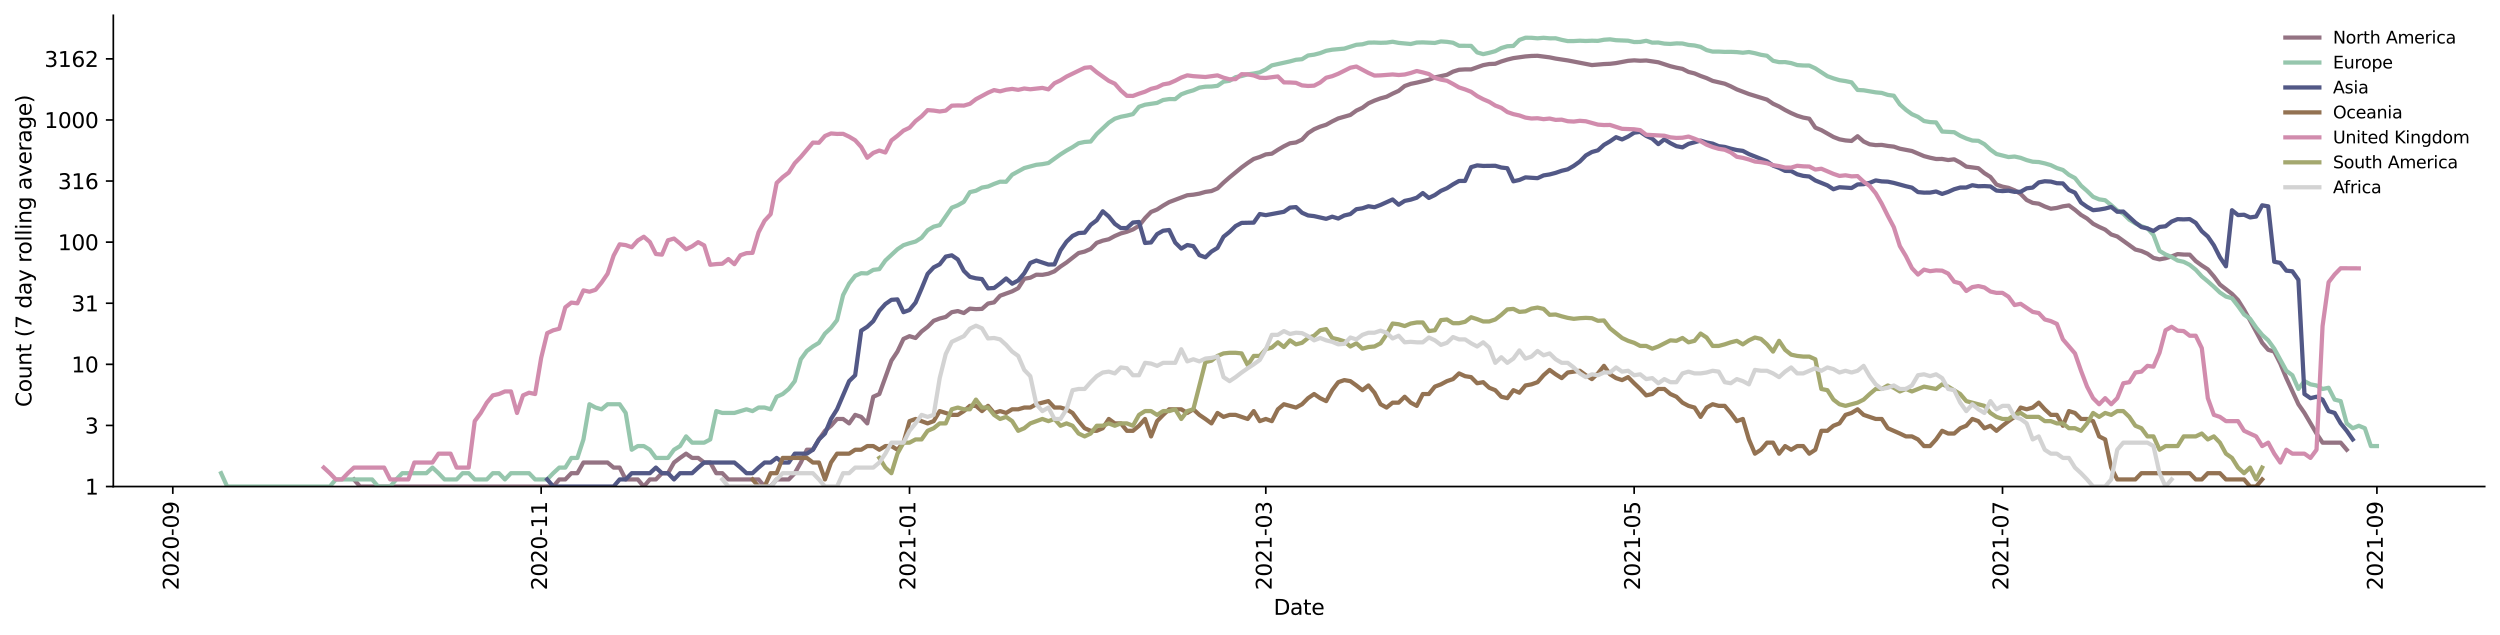 <?xml version="1.0" encoding="utf-8" standalone="no"?>
<!DOCTYPE svg PUBLIC "-//W3C//DTD SVG 1.1//EN"
  "http://www.w3.org/Graphics/SVG/1.1/DTD/svg11.dtd">
<svg height="298.621pt" version="1.1" viewBox="0 0 1176.528 298.621" width="1176.528pt" xmlns="http://www.w3.org/2000/svg" xmlns:xlink="http://www.w3.org/1999/xlink">
 <defs>
  <style type="text/css">*{stroke-linecap:butt;stroke-linejoin:round;}</style>
 </defs>
 <g id="figure_1">
  <g id="patch_1">
   <path d="M 0 298.621 
L 1176.528 298.621 
L 1176.528 0 
L 0 0 
z
" style="fill:#ffffff;"/>
  </g>
  <g id="axes_1">
   <g id="patch_2">
    <path d="M 53.328 228.96 
L 1169.328 228.96 
L 1169.328 7.2 
L 53.328 7.2 
z
" style="fill:#ffffff;"/>
   </g>
   <g id="matplotlib.axis_1">
    <g id="xtick_1">
     <g id="line2d_1">
      <defs>
       <path d="M 0 0 
L 0 3.5 
" id="m5d2722bbfb" style="stroke:#000000;stroke-width:0.8;"/>
      </defs>
      <g>
       <use style="stroke:#000000;stroke-width:0.8;" x="81.32" xlink:href="#m5d2722bbfb" y="228.96"/>
      </g>
     </g>
     <g id="text_1">
      <!-- 2020-09 -->
      <g transform="translate(84.08 277.743)rotate(-90)scale(0.1 -0.1)">
       <defs>
        <path d="M 1228 531 
L 3431 531 
L 3431 0 
L 469 0 
L 469 531 
Q 828 903 1448 1529 
Q 2069 2156 2228 2338 
Q 2531 2678 2651 2914 
Q 2772 3150 2772 3378 
Q 2772 3750 2511 3984 
Q 2250 4219 1831 4219 
Q 1534 4219 1204 4116 
Q 875 4013 500 3803 
L 500 4441 
Q 881 4594 1212 4672 
Q 1544 4750 1819 4750 
Q 2544 4750 2975 4387 
Q 3406 4025 3406 3419 
Q 3406 3131 3298 2873 
Q 3191 2616 2906 2266 
Q 2828 2175 2409 1742 
Q 1991 1309 1228 531 
z
" id="DejaVuSans-32" transform="scale(0.016)"/>
        <path d="M 2034 4250 
Q 1547 4250 1301 3770 
Q 1056 3291 1056 2328 
Q 1056 1369 1301 889 
Q 1547 409 2034 409 
Q 2525 409 2770 889 
Q 3016 1369 3016 2328 
Q 3016 3291 2770 3770 
Q 2525 4250 2034 4250 
z
M 2034 4750 
Q 2819 4750 3233 4129 
Q 3647 3509 3647 2328 
Q 3647 1150 3233 529 
Q 2819 -91 2034 -91 
Q 1250 -91 836 529 
Q 422 1150 422 2328 
Q 422 3509 836 4129 
Q 1250 4750 2034 4750 
z
" id="DejaVuSans-30" transform="scale(0.016)"/>
        <path d="M 313 2009 
L 1997 2009 
L 1997 1497 
L 313 1497 
L 313 2009 
z
" id="DejaVuSans-2d" transform="scale(0.016)"/>
        <path d="M 703 97 
L 703 672 
Q 941 559 1184 500 
Q 1428 441 1663 441 
Q 2288 441 2617 861 
Q 2947 1281 2994 2138 
Q 2813 1869 2534 1725 
Q 2256 1581 1919 1581 
Q 1219 1581 811 2004 
Q 403 2428 403 3163 
Q 403 3881 828 4315 
Q 1253 4750 1959 4750 
Q 2769 4750 3195 4129 
Q 3622 3509 3622 2328 
Q 3622 1225 3098 567 
Q 2575 -91 1691 -91 
Q 1453 -91 1209 -44 
Q 966 3 703 97 
z
M 1959 2075 
Q 2384 2075 2632 2365 
Q 2881 2656 2881 3163 
Q 2881 3666 2632 3958 
Q 2384 4250 1959 4250 
Q 1534 4250 1286 3958 
Q 1038 3666 1038 3163 
Q 1038 2656 1286 2365 
Q 1534 2075 1959 2075 
z
" id="DejaVuSans-39" transform="scale(0.016)"/>
       </defs>
       <use xlink:href="#DejaVuSans-32"/>
       <use x="63.623" xlink:href="#DejaVuSans-30"/>
       <use x="127.246" xlink:href="#DejaVuSans-32"/>
       <use x="190.869" xlink:href="#DejaVuSans-30"/>
       <use x="254.492" xlink:href="#DejaVuSans-2d"/>
       <use x="290.576" xlink:href="#DejaVuSans-30"/>
       <use x="354.199" xlink:href="#DejaVuSans-39"/>
      </g>
     </g>
    </g>
    <g id="xtick_2">
     <g id="line2d_2">
      <g>
       <use style="stroke:#000000;stroke-width:0.8;" x="254.674" xlink:href="#m5d2722bbfb" y="228.96"/>
      </g>
     </g>
     <g id="text_2">
      <!-- 2020-11 -->
      <g transform="translate(257.434 277.743)rotate(-90)scale(0.1 -0.1)">
       <defs>
        <path d="M 794 531 
L 1825 531 
L 1825 4091 
L 703 3866 
L 703 4441 
L 1819 4666 
L 2450 4666 
L 2450 531 
L 3481 531 
L 3481 0 
L 794 0 
L 794 531 
z
" id="DejaVuSans-31" transform="scale(0.016)"/>
       </defs>
       <use xlink:href="#DejaVuSans-32"/>
       <use x="63.623" xlink:href="#DejaVuSans-30"/>
       <use x="127.246" xlink:href="#DejaVuSans-32"/>
       <use x="190.869" xlink:href="#DejaVuSans-30"/>
       <use x="254.492" xlink:href="#DejaVuSans-2d"/>
       <use x="290.576" xlink:href="#DejaVuSans-31"/>
       <use x="354.199" xlink:href="#DejaVuSans-31"/>
      </g>
     </g>
    </g>
    <g id="xtick_3">
     <g id="line2d_3">
      <g>
       <use style="stroke:#000000;stroke-width:0.8;" x="428.028" xlink:href="#m5d2722bbfb" y="228.96"/>
      </g>
     </g>
     <g id="text_3">
      <!-- 2021-01 -->
      <g transform="translate(430.787 277.743)rotate(-90)scale(0.1 -0.1)">
       <use xlink:href="#DejaVuSans-32"/>
       <use x="63.623" xlink:href="#DejaVuSans-30"/>
       <use x="127.246" xlink:href="#DejaVuSans-32"/>
       <use x="190.869" xlink:href="#DejaVuSans-31"/>
       <use x="254.492" xlink:href="#DejaVuSans-2d"/>
       <use x="290.576" xlink:href="#DejaVuSans-30"/>
       <use x="354.199" xlink:href="#DejaVuSans-31"/>
      </g>
     </g>
    </g>
    <g id="xtick_4">
     <g id="line2d_4">
      <g>
       <use style="stroke:#000000;stroke-width:0.8;" x="595.698" xlink:href="#m5d2722bbfb" y="228.96"/>
      </g>
     </g>
     <g id="text_4">
      <!-- 2021-03 -->
      <g transform="translate(598.457 277.743)rotate(-90)scale(0.1 -0.1)">
       <defs>
        <path d="M 2597 2516 
Q 3050 2419 3304 2112 
Q 3559 1806 3559 1356 
Q 3559 666 3084 287 
Q 2609 -91 1734 -91 
Q 1441 -91 1130 -33 
Q 819 25 488 141 
L 488 750 
Q 750 597 1062 519 
Q 1375 441 1716 441 
Q 2309 441 2620 675 
Q 2931 909 2931 1356 
Q 2931 1769 2642 2001 
Q 2353 2234 1838 2234 
L 1294 2234 
L 1294 2753 
L 1863 2753 
Q 2328 2753 2575 2939 
Q 2822 3125 2822 3475 
Q 2822 3834 2567 4026 
Q 2313 4219 1838 4219 
Q 1578 4219 1281 4162 
Q 984 4106 628 3988 
L 628 4550 
Q 988 4650 1302 4700 
Q 1616 4750 1894 4750 
Q 2613 4750 3031 4423 
Q 3450 4097 3450 3541 
Q 3450 3153 3228 2886 
Q 3006 2619 2597 2516 
z
" id="DejaVuSans-33" transform="scale(0.016)"/>
       </defs>
       <use xlink:href="#DejaVuSans-32"/>
       <use x="63.623" xlink:href="#DejaVuSans-30"/>
       <use x="127.246" xlink:href="#DejaVuSans-32"/>
       <use x="190.869" xlink:href="#DejaVuSans-31"/>
       <use x="254.492" xlink:href="#DejaVuSans-2d"/>
       <use x="290.576" xlink:href="#DejaVuSans-30"/>
       <use x="354.199" xlink:href="#DejaVuSans-33"/>
      </g>
     </g>
    </g>
    <g id="xtick_5">
     <g id="line2d_5">
      <g>
       <use style="stroke:#000000;stroke-width:0.8;" x="769.052" xlink:href="#m5d2722bbfb" y="228.96"/>
      </g>
     </g>
     <g id="text_5">
      <!-- 2021-05 -->
      <g transform="translate(771.811 277.743)rotate(-90)scale(0.1 -0.1)">
       <defs>
        <path d="M 691 4666 
L 3169 4666 
L 3169 4134 
L 1269 4134 
L 1269 2991 
Q 1406 3038 1543 3061 
Q 1681 3084 1819 3084 
Q 2600 3084 3056 2656 
Q 3513 2228 3513 1497 
Q 3513 744 3044 326 
Q 2575 -91 1722 -91 
Q 1428 -91 1123 -41 
Q 819 9 494 109 
L 494 744 
Q 775 591 1075 516 
Q 1375 441 1709 441 
Q 2250 441 2565 725 
Q 2881 1009 2881 1497 
Q 2881 1984 2565 2268 
Q 2250 2553 1709 2553 
Q 1456 2553 1204 2497 
Q 953 2441 691 2322 
L 691 4666 
z
" id="DejaVuSans-35" transform="scale(0.016)"/>
       </defs>
       <use xlink:href="#DejaVuSans-32"/>
       <use x="63.623" xlink:href="#DejaVuSans-30"/>
       <use x="127.246" xlink:href="#DejaVuSans-32"/>
       <use x="190.869" xlink:href="#DejaVuSans-31"/>
       <use x="254.492" xlink:href="#DejaVuSans-2d"/>
       <use x="290.576" xlink:href="#DejaVuSans-30"/>
       <use x="354.199" xlink:href="#DejaVuSans-35"/>
      </g>
     </g>
    </g>
    <g id="xtick_6">
     <g id="line2d_6">
      <g>
       <use style="stroke:#000000;stroke-width:0.8;" x="942.405" xlink:href="#m5d2722bbfb" y="228.96"/>
      </g>
     </g>
     <g id="text_6">
      <!-- 2021-07 -->
      <g transform="translate(945.165 277.743)rotate(-90)scale(0.1 -0.1)">
       <defs>
        <path d="M 525 4666 
L 3525 4666 
L 3525 4397 
L 1831 0 
L 1172 0 
L 2766 4134 
L 525 4134 
L 525 4666 
z
" id="DejaVuSans-37" transform="scale(0.016)"/>
       </defs>
       <use xlink:href="#DejaVuSans-32"/>
       <use x="63.623" xlink:href="#DejaVuSans-30"/>
       <use x="127.246" xlink:href="#DejaVuSans-32"/>
       <use x="190.869" xlink:href="#DejaVuSans-31"/>
       <use x="254.492" xlink:href="#DejaVuSans-2d"/>
       <use x="290.576" xlink:href="#DejaVuSans-30"/>
       <use x="354.199" xlink:href="#DejaVuSans-37"/>
      </g>
     </g>
    </g>
    <g id="xtick_7">
     <g id="line2d_7">
      <g>
       <use style="stroke:#000000;stroke-width:0.8;" x="1118.601" xlink:href="#m5d2722bbfb" y="228.96"/>
      </g>
     </g>
     <g id="text_7">
      <!-- 2021-09 -->
      <g transform="translate(1121.36 277.743)rotate(-90)scale(0.1 -0.1)">
       <use xlink:href="#DejaVuSans-32"/>
       <use x="63.623" xlink:href="#DejaVuSans-30"/>
       <use x="127.246" xlink:href="#DejaVuSans-32"/>
       <use x="190.869" xlink:href="#DejaVuSans-31"/>
       <use x="254.492" xlink:href="#DejaVuSans-2d"/>
       <use x="290.576" xlink:href="#DejaVuSans-30"/>
       <use x="354.199" xlink:href="#DejaVuSans-39"/>
      </g>
     </g>
    </g>
    <g id="text_8">
     <!-- Date -->
     <g transform="translate(599.377 289.341)scale(0.1 -0.1)">
      <defs>
       <path d="M 1259 4147 
L 1259 519 
L 2022 519 
Q 2988 519 3436 956 
Q 3884 1394 3884 2338 
Q 3884 3275 3436 3711 
Q 2988 4147 2022 4147 
L 1259 4147 
z
M 628 4666 
L 1925 4666 
Q 3281 4666 3915 4102 
Q 4550 3538 4550 2338 
Q 4550 1131 3912 565 
Q 3275 0 1925 0 
L 628 0 
L 628 4666 
z
" id="DejaVuSans-44" transform="scale(0.016)"/>
       <path d="M 2194 1759 
Q 1497 1759 1228 1600 
Q 959 1441 959 1056 
Q 959 750 1161 570 
Q 1363 391 1709 391 
Q 2188 391 2477 730 
Q 2766 1069 2766 1631 
L 2766 1759 
L 2194 1759 
z
M 3341 1997 
L 3341 0 
L 2766 0 
L 2766 531 
Q 2569 213 2275 61 
Q 1981 -91 1556 -91 
Q 1019 -91 701 211 
Q 384 513 384 1019 
Q 384 1609 779 1909 
Q 1175 2209 1959 2209 
L 2766 2209 
L 2766 2266 
Q 2766 2663 2505 2880 
Q 2244 3097 1772 3097 
Q 1472 3097 1187 3025 
Q 903 2953 641 2809 
L 641 3341 
Q 956 3463 1253 3523 
Q 1550 3584 1831 3584 
Q 2591 3584 2966 3190 
Q 3341 2797 3341 1997 
z
" id="DejaVuSans-61" transform="scale(0.016)"/>
       <path d="M 1172 4494 
L 1172 3500 
L 2356 3500 
L 2356 3053 
L 1172 3053 
L 1172 1153 
Q 1172 725 1289 603 
Q 1406 481 1766 481 
L 2356 481 
L 2356 0 
L 1766 0 
Q 1100 0 847 248 
Q 594 497 594 1153 
L 594 3053 
L 172 3053 
L 172 3500 
L 594 3500 
L 594 4494 
L 1172 4494 
z
" id="DejaVuSans-74" transform="scale(0.016)"/>
       <path d="M 3597 1894 
L 3597 1613 
L 953 1613 
Q 991 1019 1311 708 
Q 1631 397 2203 397 
Q 2534 397 2845 478 
Q 3156 559 3463 722 
L 3463 178 
Q 3153 47 2828 -22 
Q 2503 -91 2169 -91 
Q 1331 -91 842 396 
Q 353 884 353 1716 
Q 353 2575 817 3079 
Q 1281 3584 2069 3584 
Q 2775 3584 3186 3129 
Q 3597 2675 3597 1894 
z
M 3022 2063 
Q 3016 2534 2758 2815 
Q 2500 3097 2075 3097 
Q 1594 3097 1305 2825 
Q 1016 2553 972 2059 
L 3022 2063 
z
" id="DejaVuSans-65" transform="scale(0.016)"/>
      </defs>
      <use xlink:href="#DejaVuSans-44"/>
      <use x="77.002" xlink:href="#DejaVuSans-61"/>
      <use x="138.281" xlink:href="#DejaVuSans-74"/>
      <use x="177.49" xlink:href="#DejaVuSans-65"/>
     </g>
    </g>
   </g>
   <g id="matplotlib.axis_2">
    <g id="ytick_1">
     <g id="line2d_8">
      <defs>
       <path d="M 0 0 
L -3.5 0 
" id="mac345f05dd" style="stroke:#000000;stroke-width:0.8;"/>
      </defs>
      <g>
       <use style="stroke:#000000;stroke-width:0.8;" x="53.328" xlink:href="#mac345f05dd" y="228.96"/>
      </g>
     </g>
     <g id="text_9">
      <!-- 1 -->
      <g transform="translate(39.966 232.759)scale(0.1 -0.1)">
       <use xlink:href="#DejaVuSans-31"/>
      </g>
     </g>
    </g>
    <g id="ytick_2">
     <g id="line2d_9">
      <g>
       <use style="stroke:#000000;stroke-width:0.8;" x="53.328" xlink:href="#mac345f05dd" y="200.209"/>
      </g>
     </g>
     <g id="text_10">
      <!-- 3 -->
      <g transform="translate(39.966 204.008)scale(0.1 -0.1)">
       <use xlink:href="#DejaVuSans-33"/>
      </g>
     </g>
    </g>
    <g id="ytick_3">
     <g id="line2d_10">
      <g>
       <use style="stroke:#000000;stroke-width:0.8;" x="53.328" xlink:href="#mac345f05dd" y="171.457"/>
      </g>
     </g>
     <g id="text_11">
      <!-- 10 -->
      <g transform="translate(33.603 175.256)scale(0.1 -0.1)">
       <use xlink:href="#DejaVuSans-31"/>
       <use x="63.623" xlink:href="#DejaVuSans-30"/>
      </g>
     </g>
    </g>
    <g id="ytick_4">
     <g id="line2d_11">
      <g>
       <use style="stroke:#000000;stroke-width:0.8;" x="53.328" xlink:href="#mac345f05dd" y="142.706"/>
      </g>
     </g>
     <g id="text_12">
      <!-- 31 -->
      <g transform="translate(33.603 146.505)scale(0.1 -0.1)">
       <use xlink:href="#DejaVuSans-33"/>
       <use x="63.623" xlink:href="#DejaVuSans-31"/>
      </g>
     </g>
    </g>
    <g id="ytick_5">
     <g id="line2d_12">
      <g>
       <use style="stroke:#000000;stroke-width:0.8;" x="53.328" xlink:href="#mac345f05dd" y="113.954"/>
      </g>
     </g>
     <g id="text_13">
      <!-- 100 -->
      <g transform="translate(27.241 117.754)scale(0.1 -0.1)">
       <use xlink:href="#DejaVuSans-31"/>
       <use x="63.623" xlink:href="#DejaVuSans-30"/>
       <use x="127.246" xlink:href="#DejaVuSans-30"/>
      </g>
     </g>
    </g>
    <g id="ytick_6">
     <g id="line2d_13">
      <g>
       <use style="stroke:#000000;stroke-width:0.8;" x="53.328" xlink:href="#mac345f05dd" y="85.203"/>
      </g>
     </g>
     <g id="text_14">
      <!-- 316 -->
      <g transform="translate(27.241 89.002)scale(0.1 -0.1)">
       <defs>
        <path d="M 2113 2584 
Q 1688 2584 1439 2293 
Q 1191 2003 1191 1497 
Q 1191 994 1439 701 
Q 1688 409 2113 409 
Q 2538 409 2786 701 
Q 3034 994 3034 1497 
Q 3034 2003 2786 2293 
Q 2538 2584 2113 2584 
z
M 3366 4563 
L 3366 3988 
Q 3128 4100 2886 4159 
Q 2644 4219 2406 4219 
Q 1781 4219 1451 3797 
Q 1122 3375 1075 2522 
Q 1259 2794 1537 2939 
Q 1816 3084 2150 3084 
Q 2853 3084 3261 2657 
Q 3669 2231 3669 1497 
Q 3669 778 3244 343 
Q 2819 -91 2113 -91 
Q 1303 -91 875 529 
Q 447 1150 447 2328 
Q 447 3434 972 4092 
Q 1497 4750 2381 4750 
Q 2619 4750 2861 4703 
Q 3103 4656 3366 4563 
z
" id="DejaVuSans-36" transform="scale(0.016)"/>
       </defs>
       <use xlink:href="#DejaVuSans-33"/>
       <use x="63.623" xlink:href="#DejaVuSans-31"/>
       <use x="127.246" xlink:href="#DejaVuSans-36"/>
      </g>
     </g>
    </g>
    <g id="ytick_7">
     <g id="line2d_14">
      <g>
       <use style="stroke:#000000;stroke-width:0.8;" x="53.328" xlink:href="#mac345f05dd" y="56.452"/>
      </g>
     </g>
     <g id="text_15">
      <!-- 1000 -->
      <g transform="translate(20.878 60.251)scale(0.1 -0.1)">
       <use xlink:href="#DejaVuSans-31"/>
       <use x="63.623" xlink:href="#DejaVuSans-30"/>
       <use x="127.246" xlink:href="#DejaVuSans-30"/>
       <use x="190.869" xlink:href="#DejaVuSans-30"/>
      </g>
     </g>
    </g>
    <g id="ytick_8">
     <g id="line2d_15">
      <g>
       <use style="stroke:#000000;stroke-width:0.8;" x="53.328" xlink:href="#mac345f05dd" y="27.7"/>
      </g>
     </g>
     <g id="text_16">
      <!-- 3162 -->
      <g transform="translate(20.878 31.499)scale(0.1 -0.1)">
       <use xlink:href="#DejaVuSans-33"/>
       <use x="63.623" xlink:href="#DejaVuSans-31"/>
       <use x="127.246" xlink:href="#DejaVuSans-36"/>
       <use x="190.869" xlink:href="#DejaVuSans-32"/>
      </g>
     </g>
    </g>
    <g id="text_17">
     <!-- Count (7 day rolling average) -->
     <g transform="translate(14.798 191.548)rotate(-90)scale(0.1 -0.1)">
      <defs>
       <path d="M 4122 4306 
L 4122 3641 
Q 3803 3938 3442 4084 
Q 3081 4231 2675 4231 
Q 1875 4231 1450 3742 
Q 1025 3253 1025 2328 
Q 1025 1406 1450 917 
Q 1875 428 2675 428 
Q 3081 428 3442 575 
Q 3803 722 4122 1019 
L 4122 359 
Q 3791 134 3420 21 
Q 3050 -91 2638 -91 
Q 1578 -91 968 557 
Q 359 1206 359 2328 
Q 359 3453 968 4101 
Q 1578 4750 2638 4750 
Q 3056 4750 3426 4639 
Q 3797 4528 4122 4306 
z
" id="DejaVuSans-43" transform="scale(0.016)"/>
       <path d="M 1959 3097 
Q 1497 3097 1228 2736 
Q 959 2375 959 1747 
Q 959 1119 1226 758 
Q 1494 397 1959 397 
Q 2419 397 2687 759 
Q 2956 1122 2956 1747 
Q 2956 2369 2687 2733 
Q 2419 3097 1959 3097 
z
M 1959 3584 
Q 2709 3584 3137 3096 
Q 3566 2609 3566 1747 
Q 3566 888 3137 398 
Q 2709 -91 1959 -91 
Q 1206 -91 779 398 
Q 353 888 353 1747 
Q 353 2609 779 3096 
Q 1206 3584 1959 3584 
z
" id="DejaVuSans-6f" transform="scale(0.016)"/>
       <path d="M 544 1381 
L 544 3500 
L 1119 3500 
L 1119 1403 
Q 1119 906 1312 657 
Q 1506 409 1894 409 
Q 2359 409 2629 706 
Q 2900 1003 2900 1516 
L 2900 3500 
L 3475 3500 
L 3475 0 
L 2900 0 
L 2900 538 
Q 2691 219 2414 64 
Q 2138 -91 1772 -91 
Q 1169 -91 856 284 
Q 544 659 544 1381 
z
M 1991 3584 
L 1991 3584 
z
" id="DejaVuSans-75" transform="scale(0.016)"/>
       <path d="M 3513 2113 
L 3513 0 
L 2938 0 
L 2938 2094 
Q 2938 2591 2744 2837 
Q 2550 3084 2163 3084 
Q 1697 3084 1428 2787 
Q 1159 2491 1159 1978 
L 1159 0 
L 581 0 
L 581 3500 
L 1159 3500 
L 1159 2956 
Q 1366 3272 1645 3428 
Q 1925 3584 2291 3584 
Q 2894 3584 3203 3211 
Q 3513 2838 3513 2113 
z
" id="DejaVuSans-6e" transform="scale(0.016)"/>
       <path id="DejaVuSans-20" transform="scale(0.016)"/>
       <path d="M 1984 4856 
Q 1566 4138 1362 3434 
Q 1159 2731 1159 2009 
Q 1159 1288 1364 580 
Q 1569 -128 1984 -844 
L 1484 -844 
Q 1016 -109 783 600 
Q 550 1309 550 2009 
Q 550 2706 781 3412 
Q 1013 4119 1484 4856 
L 1984 4856 
z
" id="DejaVuSans-28" transform="scale(0.016)"/>
       <path d="M 2906 2969 
L 2906 4863 
L 3481 4863 
L 3481 0 
L 2906 0 
L 2906 525 
Q 2725 213 2448 61 
Q 2172 -91 1784 -91 
Q 1150 -91 751 415 
Q 353 922 353 1747 
Q 353 2572 751 3078 
Q 1150 3584 1784 3584 
Q 2172 3584 2448 3432 
Q 2725 3281 2906 2969 
z
M 947 1747 
Q 947 1113 1208 752 
Q 1469 391 1925 391 
Q 2381 391 2643 752 
Q 2906 1113 2906 1747 
Q 2906 2381 2643 2742 
Q 2381 3103 1925 3103 
Q 1469 3103 1208 2742 
Q 947 2381 947 1747 
z
" id="DejaVuSans-64" transform="scale(0.016)"/>
       <path d="M 2059 -325 
Q 1816 -950 1584 -1140 
Q 1353 -1331 966 -1331 
L 506 -1331 
L 506 -850 
L 844 -850 
Q 1081 -850 1212 -737 
Q 1344 -625 1503 -206 
L 1606 56 
L 191 3500 
L 800 3500 
L 1894 763 
L 2988 3500 
L 3597 3500 
L 2059 -325 
z
" id="DejaVuSans-79" transform="scale(0.016)"/>
       <path d="M 2631 2963 
Q 2534 3019 2420 3045 
Q 2306 3072 2169 3072 
Q 1681 3072 1420 2755 
Q 1159 2438 1159 1844 
L 1159 0 
L 581 0 
L 581 3500 
L 1159 3500 
L 1159 2956 
Q 1341 3275 1631 3429 
Q 1922 3584 2338 3584 
Q 2397 3584 2469 3576 
Q 2541 3569 2628 3553 
L 2631 2963 
z
" id="DejaVuSans-72" transform="scale(0.016)"/>
       <path d="M 603 4863 
L 1178 4863 
L 1178 0 
L 603 0 
L 603 4863 
z
" id="DejaVuSans-6c" transform="scale(0.016)"/>
       <path d="M 603 3500 
L 1178 3500 
L 1178 0 
L 603 0 
L 603 3500 
z
M 603 4863 
L 1178 4863 
L 1178 4134 
L 603 4134 
L 603 4863 
z
" id="DejaVuSans-69" transform="scale(0.016)"/>
       <path d="M 2906 1791 
Q 2906 2416 2648 2759 
Q 2391 3103 1925 3103 
Q 1463 3103 1205 2759 
Q 947 2416 947 1791 
Q 947 1169 1205 825 
Q 1463 481 1925 481 
Q 2391 481 2648 825 
Q 2906 1169 2906 1791 
z
M 3481 434 
Q 3481 -459 3084 -895 
Q 2688 -1331 1869 -1331 
Q 1566 -1331 1297 -1286 
Q 1028 -1241 775 -1147 
L 775 -588 
Q 1028 -725 1275 -790 
Q 1522 -856 1778 -856 
Q 2344 -856 2625 -561 
Q 2906 -266 2906 331 
L 2906 616 
Q 2728 306 2450 153 
Q 2172 0 1784 0 
Q 1141 0 747 490 
Q 353 981 353 1791 
Q 353 2603 747 3093 
Q 1141 3584 1784 3584 
Q 2172 3584 2450 3431 
Q 2728 3278 2906 2969 
L 2906 3500 
L 3481 3500 
L 3481 434 
z
" id="DejaVuSans-67" transform="scale(0.016)"/>
       <path d="M 191 3500 
L 800 3500 
L 1894 563 
L 2988 3500 
L 3597 3500 
L 2284 0 
L 1503 0 
L 191 3500 
z
" id="DejaVuSans-76" transform="scale(0.016)"/>
       <path d="M 513 4856 
L 1013 4856 
Q 1481 4119 1714 3412 
Q 1947 2706 1947 2009 
Q 1947 1309 1714 600 
Q 1481 -109 1013 -844 
L 513 -844 
Q 928 -128 1133 580 
Q 1338 1288 1338 2009 
Q 1338 2731 1133 3434 
Q 928 4138 513 4856 
z
" id="DejaVuSans-29" transform="scale(0.016)"/>
      </defs>
      <use xlink:href="#DejaVuSans-43"/>
      <use x="69.824" xlink:href="#DejaVuSans-6f"/>
      <use x="131.006" xlink:href="#DejaVuSans-75"/>
      <use x="194.385" xlink:href="#DejaVuSans-6e"/>
      <use x="257.764" xlink:href="#DejaVuSans-74"/>
      <use x="296.973" xlink:href="#DejaVuSans-20"/>
      <use x="328.76" xlink:href="#DejaVuSans-28"/>
      <use x="367.773" xlink:href="#DejaVuSans-37"/>
      <use x="431.396" xlink:href="#DejaVuSans-20"/>
      <use x="463.184" xlink:href="#DejaVuSans-64"/>
      <use x="526.66" xlink:href="#DejaVuSans-61"/>
      <use x="587.939" xlink:href="#DejaVuSans-79"/>
      <use x="647.119" xlink:href="#DejaVuSans-20"/>
      <use x="678.906" xlink:href="#DejaVuSans-72"/>
      <use x="717.77" xlink:href="#DejaVuSans-6f"/>
      <use x="778.951" xlink:href="#DejaVuSans-6c"/>
      <use x="806.734" xlink:href="#DejaVuSans-6c"/>
      <use x="834.518" xlink:href="#DejaVuSans-69"/>
      <use x="862.301" xlink:href="#DejaVuSans-6e"/>
      <use x="925.68" xlink:href="#DejaVuSans-67"/>
      <use x="989.156" xlink:href="#DejaVuSans-20"/>
      <use x="1020.943" xlink:href="#DejaVuSans-61"/>
      <use x="1082.223" xlink:href="#DejaVuSans-76"/>
      <use x="1141.402" xlink:href="#DejaVuSans-65"/>
      <use x="1202.926" xlink:href="#DejaVuSans-72"/>
      <use x="1244.039" xlink:href="#DejaVuSans-61"/>
      <use x="1305.318" xlink:href="#DejaVuSans-67"/>
      <use x="1368.795" xlink:href="#DejaVuSans-65"/>
      <use x="1430.318" xlink:href="#DejaVuSans-29"/>
     </g>
    </g>
   </g>
   <g id="line2d_16">
    <path clip-path="url(#pefab1d0141)" d="M 166.576 225.625 
L 169.418 228.96 
L 260.358 228.96 
L 263.2 225.625 
L 266.042 225.625 
L 268.884 222.684 
L 271.725 222.684 
L 274.567 217.673 
L 285.935 217.673 
L 288.777 220.053 
L 291.618 220.053 
L 294.46 225.625 
L 300.144 225.625 
L 302.986 228.96 
L 305.828 225.625 
L 308.67 225.625 
L 311.511 222.684 
L 314.353 222.684 
L 317.195 217.673 
L 320.037 215.5 
L 322.879 213.501 
L 325.721 215.5 
L 328.563 215.5 
L 331.405 217.673 
L 334.246 217.673 
L 337.088 222.684 
L 339.93 222.684 
L 342.772 225.625 
L 356.981 225.625 
L 359.823 228.96 
L 362.665 228.96 
L 365.507 225.625 
L 371.191 225.625 
L 374.032 222.684 
L 376.874 217.673 
L 379.716 211.65 
L 382.558 211.65 
L 385.4 206.801 
L 388.242 202.743 
L 391.084 200.362 
L 393.926 197.17 
L 396.767 197.17 
L 399.609 199.252 
L 402.451 195.248 
L 405.293 196.191 
L 408.135 199.252 
L 410.977 186.714 
L 413.819 185.433 
L 419.502 169.734 
L 422.344 165.46 
L 425.186 159.498 
L 428.028 158.206 
L 430.87 159.06 
L 433.712 155.998 
L 436.553 153.793 
L 439.395 150.969 
L 442.237 149.893 
L 445.079 149.152 
L 447.921 146.918 
L 450.763 146.39 
L 453.605 147.322 
L 456.447 145.24 
L 459.288 145.491 
L 462.13 145.365 
L 464.972 142.86 
L 467.814 142.298 
L 470.656 139.173 
L 476.34 137.106 
L 479.181 135.619 
L 482.023 131.193 
L 484.865 130.7 
L 487.707 129.276 
L 490.549 129.342 
L 493.391 128.819 
L 496.233 127.681 
L 499.074 125.436 
L 501.916 123.533 
L 507.6 119.085 
L 510.442 118.394 
L 513.284 117.147 
L 516.126 114.278 
L 518.968 113.251 
L 521.809 112.6 
L 524.651 111.061 
L 527.493 109.851 
L 530.335 109.076 
L 533.177 107.985 
L 536.019 106.275 
L 538.861 102.667 
L 541.702 99.736 
L 544.544 98.591 
L 547.386 96.752 
L 550.228 95.105 
L 558.754 91.884 
L 561.596 91.62 
L 564.437 91.129 
L 567.279 90.313 
L 570.121 89.914 
L 572.963 88.666 
L 575.805 85.943 
L 578.647 83.456 
L 584.33 78.779 
L 587.172 76.704 
L 590.014 74.811 
L 592.856 73.869 
L 595.698 72.666 
L 598.54 72.327 
L 601.382 70.496 
L 604.223 68.842 
L 607.065 67.43 
L 609.907 67.04 
L 612.749 65.692 
L 615.591 62.647 
L 618.433 60.823 
L 621.275 59.603 
L 624.117 58.705 
L 626.958 57.124 
L 629.8 55.734 
L 635.484 54.104 
L 638.326 52.047 
L 641.168 50.722 
L 644.01 48.616 
L 646.851 47.338 
L 649.693 46.302 
L 652.535 45.53 
L 655.377 44.06 
L 658.219 42.767 
L 661.061 40.486 
L 663.903 39.465 
L 666.744 38.891 
L 672.428 37.532 
L 675.27 36.431 
L 680.954 35.205 
L 683.796 33.716 
L 686.638 32.831 
L 689.479 32.659 
L 692.321 32.665 
L 698.005 30.655 
L 700.847 30.128 
L 703.689 30.017 
L 706.531 28.922 
L 709.372 28.049 
L 712.214 27.349 
L 717.898 26.557 
L 720.74 26.334 
L 723.582 26.258 
L 729.265 26.988 
L 732.107 27.574 
L 737.791 28.435 
L 749.159 30.627 
L 754.842 30.146 
L 757.684 30.029 
L 760.526 29.689 
L 766.21 28.626 
L 769.052 28.403 
L 771.893 28.591 
L 774.735 28.465 
L 780.419 29.306 
L 786.103 31.161 
L 788.945 31.853 
L 791.786 32.414 
L 794.628 33.846 
L 797.47 34.551 
L 800.312 35.746 
L 803.154 36.76 
L 805.996 38.075 
L 811.68 39.389 
L 814.521 40.628 
L 817.363 42.072 
L 823.047 44.241 
L 828.731 45.997 
L 831.573 46.889 
L 834.414 48.815 
L 837.256 50.12 
L 840.098 51.774 
L 842.94 53.217 
L 845.782 54.46 
L 848.624 55.335 
L 851.466 55.856 
L 854.307 60.069 
L 857.149 61.243 
L 862.833 64.458 
L 865.675 65.564 
L 868.517 66.093 
L 871.359 66.331 
L 874.201 64.111 
L 877.042 66.597 
L 879.884 67.905 
L 882.726 68.292 
L 885.568 68.195 
L 888.41 68.679 
L 891.252 69.007 
L 894.094 69.975 
L 899.777 71.072 
L 905.461 73.471 
L 908.303 74.222 
L 911.145 74.826 
L 913.987 74.803 
L 916.829 75.314 
L 919.67 74.975 
L 922.512 76.496 
L 925.354 78.415 
L 931.038 79.156 
L 933.88 81.494 
L 936.722 83.278 
L 939.563 86.854 
L 942.405 87.85 
L 945.247 88.408 
L 948.089 89.563 
L 950.931 91.258 
L 953.773 94.119 
L 956.615 95.477 
L 959.456 95.854 
L 962.298 97.185 
L 965.14 98.227 
L 967.982 97.85 
L 970.824 97.094 
L 973.666 96.68 
L 976.508 98.746 
L 979.35 101.148 
L 982.191 102.849 
L 985.033 105.298 
L 987.875 106.779 
L 990.717 108.07 
L 993.559 110.34 
L 996.401 111.284 
L 1004.926 117.432 
L 1007.768 118.139 
L 1010.61 119.394 
L 1013.452 121.378 
L 1016.294 122.059 
L 1019.136 121.522 
L 1021.977 120.667 
L 1024.819 119.572 
L 1027.661 119.796 
L 1030.503 119.841 
L 1033.345 122.862 
L 1036.187 124.933 
L 1039.029 126.771 
L 1041.871 130.08 
L 1044.712 133.896 
L 1050.396 138.306 
L 1053.238 141.212 
L 1056.08 145.744 
L 1058.922 150.812 
L 1064.605 161.331 
L 1067.447 164.632 
L 1070.289 165.46 
L 1073.131 171.103 
L 1075.973 177.938 
L 1081.657 190.237 
L 1084.498 194.34 
L 1090.182 204.024 
L 1093.024 208.315 
L 1101.55 208.315 
L 1104.392 211.65 
L 1104.392 211.65 
" style="fill:none;stroke:#947383;stroke-linecap:square;stroke-width:2;"/>
   </g>
   <g id="line2d_17">
    <path clip-path="url(#pefab1d0141)" d="M 104.055 222.684 
L 106.897 228.96 
L 155.209 228.96 
L 158.051 225.625 
L 175.102 225.625 
L 177.944 228.96 
L 183.628 228.96 
L 186.469 225.625 
L 189.311 222.684 
L 200.679 222.684 
L 203.521 220.053 
L 206.363 222.684 
L 209.204 225.625 
L 214.888 225.625 
L 217.73 222.684 
L 220.572 222.684 
L 223.414 225.625 
L 229.097 225.625 
L 231.939 222.684 
L 234.781 222.684 
L 237.623 225.625 
L 240.465 222.684 
L 248.99 222.684 
L 251.832 225.625 
L 257.516 225.625 
L 260.358 222.684 
L 263.2 220.053 
L 266.042 220.053 
L 268.884 215.5 
L 271.725 215.5 
L 274.567 206.801 
L 277.409 190.237 
L 280.251 191.798 
L 283.093 192.617 
L 285.935 190.237 
L 291.618 190.237 
L 294.46 194.34 
L 297.302 211.65 
L 300.144 209.927 
L 302.986 209.927 
L 305.828 211.65 
L 308.67 215.5 
L 314.353 215.5 
L 317.195 211.65 
L 320.037 209.927 
L 322.879 205.374 
L 325.721 208.315 
L 331.405 208.315 
L 334.246 206.801 
L 337.088 193.464 
L 339.93 194.34 
L 345.614 194.34 
L 351.298 192.617 
L 354.139 193.464 
L 356.981 191.798 
L 359.823 191.798 
L 362.665 192.617 
L 365.507 186.714 
L 368.349 185.433 
L 371.191 183.052 
L 374.032 179.365 
L 376.874 169.077 
L 379.716 165.181 
L 382.558 163.054 
L 385.4 161.331 
L 388.242 156.977 
L 391.084 154.326 
L 393.926 150.657 
L 396.767 138.881 
L 399.609 133.424 
L 402.451 129.809 
L 405.293 128.562 
L 408.135 128.69 
L 410.977 127.01 
L 413.819 126.652 
L 416.66 122.608 
L 422.344 117.309 
L 425.186 115.386 
L 428.028 114.459 
L 430.87 113.671 
L 433.712 111.868 
L 436.553 108.353 
L 439.395 106.672 
L 442.237 105.937 
L 447.921 97.738 
L 450.763 96.609 
L 453.605 94.988 
L 456.447 90.424 
L 459.288 89.765 
L 462.13 88.267 
L 464.972 87.774 
L 467.814 86.554 
L 470.656 85.505 
L 473.498 85.55 
L 476.34 82.204 
L 482.023 79.095 
L 487.707 77.553 
L 490.549 77.248 
L 493.391 76.72 
L 499.074 72.645 
L 501.916 70.855 
L 504.758 69.256 
L 507.6 67.408 
L 510.442 66.807 
L 513.284 66.613 
L 516.126 63.085 
L 521.809 57.736 
L 524.651 55.852 
L 527.493 54.946 
L 530.335 54.398 
L 533.177 53.701 
L 536.019 50.264 
L 538.861 49.276 
L 544.544 48.429 
L 547.386 47.062 
L 550.228 46.627 
L 553.07 46.647 
L 555.912 44.388 
L 558.754 43.322 
L 561.596 42.511 
L 564.437 41.243 
L 567.279 40.787 
L 570.121 40.727 
L 572.963 40.392 
L 575.805 38.44 
L 578.647 38.01 
L 581.489 36.316 
L 584.33 35.777 
L 587.172 34.99 
L 590.014 34.603 
L 592.856 34.044 
L 595.698 32.669 
L 598.54 30.769 
L 607.065 28.895 
L 609.907 28.123 
L 612.749 27.86 
L 615.591 26.113 
L 618.433 25.722 
L 621.275 24.997 
L 624.117 23.913 
L 626.958 23.389 
L 632.642 22.877 
L 638.326 21.076 
L 641.168 20.847 
L 644.01 20.065 
L 646.851 20.018 
L 649.693 20.147 
L 652.535 20.06 
L 655.377 19.646 
L 658.219 20.175 
L 663.903 20.709 
L 666.744 20.018 
L 669.586 19.947 
L 675.27 20.215 
L 678.112 19.497 
L 680.954 19.694 
L 683.796 20.11 
L 686.638 21.545 
L 692.321 21.584 
L 695.163 24.657 
L 698.005 25.479 
L 700.847 24.851 
L 703.689 24.086 
L 706.531 22.6 
L 709.372 21.76 
L 712.214 21.617 
L 715.056 18.778 
L 717.898 17.76 
L 720.74 17.781 
L 723.582 18.035 
L 726.424 17.786 
L 729.265 18.034 
L 732.107 18.017 
L 734.949 18.759 
L 737.791 19.341 
L 740.633 19.324 
L 743.475 19.16 
L 746.317 19.286 
L 749.159 19.165 
L 752 19.24 
L 754.842 18.709 
L 757.684 18.514 
L 760.526 18.923 
L 766.21 19.158 
L 769.052 19.788 
L 771.893 19.734 
L 774.735 19.191 
L 777.577 20.07 
L 780.419 20.012 
L 783.261 20.526 
L 786.103 20.679 
L 788.945 20.421 
L 791.786 20.475 
L 794.628 21.145 
L 797.47 21.405 
L 800.312 22.063 
L 803.154 23.573 
L 805.996 24.292 
L 808.838 24.278 
L 811.68 24.429 
L 814.521 24.395 
L 817.363 24.519 
L 820.205 24.819 
L 823.047 24.481 
L 825.889 25.041 
L 828.731 25.792 
L 831.573 26.238 
L 834.414 28.617 
L 837.256 29.246 
L 840.098 29.22 
L 842.94 29.694 
L 845.782 30.617 
L 848.624 30.819 
L 851.466 30.854 
L 854.307 32.159 
L 859.991 35.855 
L 862.833 36.883 
L 865.675 37.73 
L 868.517 38.162 
L 871.359 38.759 
L 874.201 42.336 
L 877.042 42.494 
L 882.726 43.464 
L 885.568 43.73 
L 888.41 44.661 
L 891.252 45.048 
L 894.094 49.137 
L 896.935 51.682 
L 899.777 53.746 
L 902.619 54.983 
L 905.461 56.96 
L 908.303 57.456 
L 911.145 57.601 
L 913.987 61.908 
L 919.67 62.217 
L 922.512 63.918 
L 925.354 65.181 
L 928.196 66.135 
L 931.038 66.267 
L 933.88 67.843 
L 936.722 70.427 
L 939.563 72.469 
L 945.247 73.919 
L 948.089 73.669 
L 950.931 74.281 
L 953.773 75.352 
L 956.615 76.109 
L 959.456 76.258 
L 962.298 76.889 
L 965.14 77.72 
L 967.982 79.095 
L 970.824 79.985 
L 973.666 82.285 
L 976.508 83.805 
L 979.35 87.365 
L 982.191 89.86 
L 985.033 92.617 
L 987.875 93.814 
L 990.717 94.232 
L 993.559 96.555 
L 996.401 99.039 
L 999.243 100.536 
L 1002.084 103.404 
L 1004.926 105.097 
L 1007.768 106.46 
L 1010.61 107.457 
L 1013.452 110.557 
L 1016.294 118.055 
L 1019.136 119.751 
L 1021.977 120.949 
L 1024.819 122.608 
L 1027.661 123.221 
L 1030.503 124.658 
L 1033.345 126.95 
L 1036.187 130.08 
L 1039.029 132.433 
L 1041.871 134.948 
L 1044.712 137.653 
L 1047.554 139.568 
L 1050.396 140.376 
L 1053.238 144.021 
L 1056.08 148.01 
L 1058.922 150.044 
L 1061.764 154.147 
L 1064.605 157.584 
L 1067.447 160.17 
L 1070.289 164.095 
L 1075.973 174.488 
L 1078.815 176.588 
L 1081.657 183.052 
L 1084.498 179.365 
L 1087.34 180.879 
L 1090.182 181.405 
L 1093.024 183.052 
L 1095.866 182.491 
L 1098.708 188.064 
L 1101.55 188.767 
L 1104.392 199.252 
L 1107.233 201.524 
L 1110.075 200.362 
L 1112.917 201.524 
L 1115.759 209.927 
L 1118.601 209.927 
L 1118.601 209.927 
" style="fill:none;stroke:#96c6ad;stroke-linecap:square;stroke-width:2;"/>
   </g>
   <g id="line2d_18">
    <path clip-path="url(#pefab1d0141)" d="M 257.516 225.625 
L 260.358 228.96 
L 288.777 228.96 
L 291.618 225.625 
L 294.46 225.625 
L 297.302 222.684 
L 305.828 222.684 
L 308.67 220.053 
L 311.511 222.684 
L 314.353 222.684 
L 317.195 225.625 
L 320.037 222.684 
L 325.721 222.684 
L 328.563 220.053 
L 331.405 217.673 
L 345.614 217.673 
L 348.456 220.053 
L 351.298 222.684 
L 354.139 222.684 
L 356.981 220.053 
L 359.823 217.673 
L 362.665 217.673 
L 365.507 215.5 
L 368.349 217.673 
L 371.191 217.673 
L 374.032 213.501 
L 379.716 213.501 
L 382.558 211.65 
L 385.4 206.801 
L 388.242 204.024 
L 391.084 197.17 
L 393.926 192.617 
L 399.609 179.365 
L 402.451 176.588 
L 405.293 155.617 
L 408.135 153.793 
L 410.977 151.127 
L 413.819 146.259 
L 416.66 143.088 
L 419.502 141.106 
L 422.344 140.896 
L 425.186 146.918 
L 428.028 145.872 
L 430.87 142.41 
L 433.712 135.789 
L 436.553 128.884 
L 439.395 125.835 
L 442.237 124.385 
L 445.079 120.761 
L 447.921 120.159 
L 450.763 122.109 
L 453.605 127.496 
L 456.447 130.285 
L 459.288 130.981 
L 462.13 131.336 
L 464.972 135.704 
L 467.814 135.534 
L 470.656 133.424 
L 473.498 131.051 
L 476.34 133.502 
L 479.181 131.988 
L 482.023 128.626 
L 484.865 123.743 
L 487.707 122.608 
L 493.391 124.494 
L 496.233 124.439 
L 499.074 117.846 
L 501.916 113.741 
L 504.758 111.029 
L 507.6 109.67 
L 510.442 109.491 
L 513.284 105.808 
L 516.126 103.686 
L 518.968 99.435 
L 521.809 101.885 
L 524.651 105.349 
L 527.493 107.347 
L 530.335 107.32 
L 533.177 104.724 
L 536.019 104.455 
L 538.861 114.35 
L 541.702 114.097 
L 544.544 110.186 
L 547.386 108.582 
L 550.228 108.239 
L 553.07 114.169 
L 555.912 116.985 
L 558.754 115.311 
L 561.596 115.844 
L 564.437 120.068 
L 567.279 121.091 
L 570.121 118.394 
L 572.963 116.665 
L 575.805 111.413 
L 578.647 109.135 
L 581.489 106.381 
L 584.33 104.898 
L 590.014 104.774 
L 592.856 100.724 
L 595.698 101.255 
L 604.223 99.675 
L 607.065 97.701 
L 609.907 97.46 
L 612.749 100.122 
L 615.591 101.384 
L 618.433 101.709 
L 624.117 102.987 
L 626.958 101.973 
L 629.8 102.849 
L 632.642 101.405 
L 635.484 100.745 
L 638.326 98.457 
L 641.168 98.019 
L 644.01 97.058 
L 646.851 97.516 
L 649.693 96.449 
L 655.377 93.878 
L 658.219 96.343 
L 661.061 94.541 
L 663.903 93.958 
L 666.744 93.046 
L 669.586 90.859 
L 672.428 93.154 
L 675.27 91.781 
L 678.112 89.819 
L 680.954 88.575 
L 683.796 86.758 
L 686.638 85.165 
L 689.479 85.142 
L 692.321 78.674 
L 695.163 77.837 
L 698.005 78.09 
L 703.689 78.014 
L 706.531 78.84 
L 709.372 79.174 
L 712.214 85.334 
L 715.056 84.685 
L 717.898 83.477 
L 723.582 83.848 
L 726.424 82.547 
L 729.265 82.095 
L 732.107 81.349 
L 734.949 80.372 
L 737.791 79.694 
L 740.633 78.056 
L 743.475 76.015 
L 746.317 73.155 
L 749.159 71.538 
L 752 70.747 
L 754.842 68.172 
L 757.684 66.522 
L 760.526 64.561 
L 763.368 65.615 
L 766.21 64.262 
L 769.052 62.451 
L 771.893 62.046 
L 774.735 63.966 
L 777.577 65.262 
L 780.419 67.826 
L 783.261 65.558 
L 786.103 67.364 
L 788.945 68.796 
L 791.786 69.34 
L 794.628 67.714 
L 800.312 66.172 
L 803.154 67.051 
L 805.996 67.591 
L 808.838 68.79 
L 811.68 69.149 
L 814.521 69.963 
L 817.363 70.615 
L 820.205 71.008 
L 823.047 72.509 
L 831.573 75.906 
L 834.414 77.93 
L 837.256 78.998 
L 840.098 80.419 
L 842.94 80.493 
L 845.782 82.015 
L 848.624 82.771 
L 851.466 83.07 
L 854.307 84.929 
L 859.991 87.23 
L 862.833 89.057 
L 865.675 88.114 
L 871.359 88.485 
L 874.201 86.806 
L 877.042 86.674 
L 879.884 86.059 
L 882.726 84.907 
L 885.568 85.368 
L 888.41 85.493 
L 891.252 86.082 
L 896.935 87.637 
L 899.777 88.305 
L 902.619 90.396 
L 905.461 90.661 
L 908.303 90.633 
L 911.145 90.12 
L 913.987 91.258 
L 916.829 90.313 
L 919.67 89.057 
L 922.512 88.254 
L 925.354 88.241 
L 928.196 87.169 
L 931.038 87.65 
L 933.88 87.575 
L 936.722 87.737 
L 939.563 89.684 
L 942.405 89.928 
L 945.247 89.724 
L 948.089 90.285 
L 950.931 90.257 
L 953.773 88.627 
L 956.615 88.28 
L 959.456 85.85 
L 962.298 85.3 
L 965.14 85.459 
L 967.982 86.223 
L 970.824 86.317 
L 973.666 89.402 
L 976.508 90.689 
L 979.35 95.324 
L 982.191 97.331 
L 985.033 98.921 
L 987.875 98.63 
L 990.717 98.133 
L 993.559 97.387 
L 996.401 99.655 
L 999.243 99.554 
L 1004.926 104.749 
L 1007.768 106.859 
L 1010.61 107.512 
L 1013.452 108.698 
L 1016.294 106.806 
L 1019.136 106.486 
L 1021.977 104.285 
L 1024.819 103.125 
L 1027.661 103.241 
L 1030.503 103.102 
L 1033.345 104.873 
L 1036.187 108.814 
L 1039.029 111.316 
L 1041.871 115.462 
L 1044.712 121.044 
L 1047.554 125.324 
L 1050.396 98.941 
L 1053.238 101.212 
L 1056.08 101.062 
L 1058.922 102.329 
L 1061.764 101.907 
L 1064.605 96.626 
L 1067.447 97.112 
L 1070.289 123.169 
L 1073.131 123.743 
L 1075.973 127.374 
L 1078.815 127.681 
L 1081.657 131.696 
L 1084.498 185.433 
L 1087.34 187.379 
L 1090.182 186.714 
L 1093.024 188.064 
L 1095.866 193.464 
L 1098.708 194.34 
L 1101.55 199.252 
L 1104.392 202.743 
L 1107.233 206.801 
L 1107.233 206.801 
" style="fill:none;stroke:#525886;stroke-linecap:square;stroke-width:2;"/>
   </g>
   <g id="line2d_19">
    <path clip-path="url(#pefab1d0141)" d="M 354.139 225.625 
L 356.981 228.96 
L 359.823 228.96 
L 362.665 222.684 
L 365.507 222.684 
L 368.349 215.5 
L 379.716 215.5 
L 382.558 217.673 
L 385.4 217.673 
L 388.242 225.625 
L 391.084 217.673 
L 393.926 213.501 
L 399.609 213.501 
L 402.451 211.65 
L 405.293 211.65 
L 408.135 209.927 
L 410.977 209.927 
L 413.819 211.65 
L 416.66 209.927 
L 419.502 209.927 
L 422.344 211.65 
L 425.186 208.315 
L 428.028 198.189 
L 430.87 197.17 
L 436.553 199.252 
L 439.395 198.189 
L 442.237 193.464 
L 447.921 195.248 
L 450.763 195.248 
L 453.605 193.464 
L 456.447 191.005 
L 459.288 191.005 
L 462.13 193.464 
L 464.972 191.005 
L 467.814 194.34 
L 470.656 193.464 
L 473.498 194.34 
L 476.34 192.617 
L 479.181 192.617 
L 482.023 191.798 
L 484.865 191.798 
L 487.707 190.237 
L 493.391 188.767 
L 496.233 191.798 
L 499.074 191.798 
L 501.916 192.617 
L 504.758 194.34 
L 507.6 198.189 
L 510.442 201.524 
L 513.284 202.743 
L 516.126 202.743 
L 518.968 201.524 
L 521.809 197.17 
L 524.651 199.252 
L 527.493 199.252 
L 530.335 202.743 
L 533.177 202.743 
L 536.019 200.362 
L 538.861 197.17 
L 541.702 205.374 
L 544.544 198.189 
L 547.386 195.248 
L 550.228 192.617 
L 555.912 192.617 
L 558.754 194.34 
L 561.596 192.617 
L 564.437 195.248 
L 567.279 197.17 
L 570.121 199.252 
L 572.963 194.34 
L 575.805 196.191 
L 578.647 195.248 
L 581.489 195.248 
L 587.172 197.17 
L 590.014 193.464 
L 592.856 198.189 
L 595.698 197.17 
L 598.54 198.189 
L 601.382 192.617 
L 604.223 190.237 
L 609.907 191.798 
L 612.749 190.237 
L 615.591 187.379 
L 618.433 185.433 
L 621.275 187.379 
L 624.117 188.767 
L 626.958 183.626 
L 629.8 179.86 
L 632.642 178.88 
L 635.484 179.365 
L 638.326 181.405 
L 641.168 183.626 
L 644.01 181.405 
L 646.851 184.816 
L 649.693 190.237 
L 652.535 191.798 
L 655.377 189.491 
L 658.219 189.491 
L 661.061 186.714 
L 663.903 189.491 
L 666.744 191.005 
L 669.586 185.433 
L 672.428 185.433 
L 675.27 181.942 
L 678.112 180.879 
L 680.954 179.365 
L 683.796 178.405 
L 686.638 175.727 
L 689.479 177.03 
L 692.321 177.48 
L 695.163 180.364 
L 698.005 179.86 
L 700.847 182.491 
L 703.689 183.626 
L 706.531 186.714 
L 709.372 187.379 
L 712.214 183.626 
L 715.056 184.816 
L 717.898 181.405 
L 720.74 180.879 
L 723.582 179.86 
L 726.424 176.588 
L 729.265 174.088 
L 732.107 176.153 
L 734.949 177.938 
L 737.791 175.307 
L 743.475 174.488 
L 746.317 176.588 
L 749.159 178.405 
L 752 175.727 
L 754.842 172.181 
L 757.684 176.153 
L 760.526 177.938 
L 763.368 178.88 
L 766.21 177.48 
L 769.052 180.364 
L 771.893 183.052 
L 774.735 186.065 
L 777.577 185.433 
L 780.419 183.052 
L 783.261 183.052 
L 786.103 185.433 
L 788.945 186.714 
L 791.786 189.491 
L 794.628 191.005 
L 797.47 191.798 
L 800.312 196.191 
L 803.154 191.798 
L 805.996 190.237 
L 808.838 191.005 
L 811.68 191.005 
L 814.521 194.34 
L 817.363 198.189 
L 820.205 197.17 
L 823.047 206.801 
L 825.889 213.501 
L 828.731 211.65 
L 831.573 208.315 
L 834.414 208.315 
L 837.256 213.501 
L 840.098 209.927 
L 842.94 211.65 
L 845.782 209.927 
L 848.624 209.927 
L 851.466 213.501 
L 854.307 211.65 
L 857.149 202.743 
L 859.991 202.743 
L 862.833 200.362 
L 865.675 199.252 
L 868.517 195.248 
L 871.359 194.34 
L 874.201 192.617 
L 877.042 195.248 
L 882.726 197.17 
L 885.568 197.17 
L 888.41 201.524 
L 894.094 204.024 
L 896.935 205.374 
L 899.777 205.374 
L 902.619 206.801 
L 905.461 209.927 
L 908.303 209.927 
L 911.145 206.801 
L 913.987 202.743 
L 916.829 204.024 
L 919.67 204.024 
L 922.512 201.524 
L 925.354 200.362 
L 928.196 197.17 
L 931.038 198.189 
L 933.88 201.524 
L 936.722 200.362 
L 939.563 202.743 
L 942.405 200.362 
L 945.247 198.189 
L 948.089 196.191 
L 950.931 191.798 
L 953.773 192.617 
L 956.615 191.798 
L 959.456 189.491 
L 962.298 192.617 
L 965.14 195.248 
L 967.982 195.248 
L 970.824 200.362 
L 973.666 193.464 
L 976.508 194.34 
L 979.35 197.17 
L 982.191 197.17 
L 985.033 198.189 
L 987.875 205.374 
L 990.717 206.801 
L 993.559 220.053 
L 996.401 225.625 
L 1004.926 225.625 
L 1007.768 222.684 
L 1030.503 222.684 
L 1033.345 225.625 
L 1036.187 225.625 
L 1039.029 222.684 
L 1044.712 222.684 
L 1047.554 225.625 
L 1056.08 225.625 
L 1058.922 228.96 
L 1061.764 228.96 
L 1064.605 225.625 
L 1064.605 225.625 
" style="fill:none;stroke:#937252;stroke-linecap:square;stroke-width:2;"/>
   </g>
   <g id="line2d_20">
    <path clip-path="url(#pefab1d0141)" d="M 152.367 220.053 
L 155.209 222.684 
L 158.051 225.625 
L 160.893 225.625 
L 163.735 222.684 
L 166.576 220.053 
L 180.786 220.053 
L 183.628 225.625 
L 192.153 225.625 
L 194.995 217.673 
L 203.521 217.673 
L 206.363 213.501 
L 212.046 213.501 
L 214.888 220.053 
L 220.572 220.053 
L 223.414 198.189 
L 226.256 194.34 
L 229.097 189.491 
L 231.939 186.065 
L 234.781 185.433 
L 237.623 184.214 
L 240.465 184.214 
L 243.307 194.34 
L 246.149 186.065 
L 248.99 184.816 
L 251.832 185.433 
L 254.674 168.437 
L 257.516 156.778 
L 260.358 155.428 
L 263.2 154.688 
L 266.042 144.623 
L 268.884 142.41 
L 271.725 142.746 
L 274.567 136.659 
L 277.409 137.287 
L 280.251 136.395 
L 283.093 132.962 
L 285.935 128.819 
L 288.777 120.297 
L 291.618 114.974 
L 294.46 115.348 
L 297.302 116.349 
L 300.144 113.182 
L 302.986 111.413 
L 305.828 113.883 
L 308.67 119.527 
L 311.511 119.841 
L 314.353 113.078 
L 317.195 112.265 
L 320.037 114.605 
L 322.879 117.309 
L 325.721 115.921 
L 328.563 113.954 
L 331.405 115.5 
L 334.246 124.603 
L 337.088 124.277 
L 339.93 124.116 
L 342.772 121.912 
L 345.614 124.331 
L 348.456 120.114 
L 351.298 119.129 
L 354.139 118.997 
L 356.981 109.342 
L 359.823 103.876 
L 362.665 100.808 
L 365.507 86.094 
L 368.349 83.372 
L 371.191 81.204 
L 374.032 76.792 
L 376.874 73.84 
L 382.558 67.111 
L 385.4 67.177 
L 388.242 64 
L 391.084 62.808 
L 393.926 63.025 
L 396.767 62.979 
L 399.609 64.321 
L 402.451 66.015 
L 405.293 69.161 
L 408.135 74.237 
L 410.977 71.952 
L 413.819 70.849 
L 416.66 71.767 
L 419.502 66.098 
L 422.344 63.904 
L 425.186 61.464 
L 428.028 60.102 
L 430.87 56.978 
L 433.712 54.745 
L 436.553 51.815 
L 439.395 52.041 
L 442.237 52.464 
L 445.079 52.053 
L 447.921 49.733 
L 450.763 49.621 
L 453.605 49.697 
L 456.447 48.859 
L 459.288 46.683 
L 464.972 43.625 
L 467.814 42.391 
L 470.656 42.987 
L 473.498 42.223 
L 476.34 41.838 
L 479.181 42.283 
L 482.023 41.652 
L 484.865 42.012 
L 490.549 41.372 
L 493.391 42.05 
L 496.233 39.172 
L 499.074 37.813 
L 501.916 36.04 
L 510.442 31.911 
L 513.284 31.627 
L 516.126 34.004 
L 521.809 38.064 
L 524.651 39.389 
L 527.493 42.603 
L 530.335 45.091 
L 533.177 45.144 
L 536.019 44.082 
L 538.861 43.16 
L 541.702 41.82 
L 544.544 41.11 
L 547.386 39.71 
L 550.228 39.216 
L 553.07 37.981 
L 555.912 36.503 
L 558.754 35.464 
L 561.596 35.844 
L 567.279 36.244 
L 572.963 35.472 
L 575.805 36.559 
L 578.647 37.334 
L 581.489 37.228 
L 584.33 34.914 
L 587.172 34.987 
L 590.014 35.52 
L 592.856 36.569 
L 595.698 36.688 
L 601.382 35.976 
L 604.223 38.777 
L 607.065 38.81 
L 609.907 38.985 
L 612.749 40.189 
L 615.591 40.454 
L 618.433 40.319 
L 621.275 38.842 
L 624.117 36.574 
L 626.958 35.849 
L 629.8 34.707 
L 635.484 31.871 
L 638.326 31.311 
L 644.01 34.319 
L 646.851 35.568 
L 649.693 35.473 
L 655.377 35.035 
L 658.219 35.305 
L 661.061 35.064 
L 663.903 34.341 
L 666.744 33.417 
L 669.586 34.068 
L 672.428 34.847 
L 675.27 36.658 
L 678.112 37.475 
L 680.954 38 
L 683.796 39.508 
L 686.638 41.148 
L 689.479 42.072 
L 692.321 43.196 
L 695.163 45.203 
L 698.005 46.692 
L 700.847 47.922 
L 703.689 49.675 
L 706.531 50.751 
L 709.372 52.723 
L 712.214 53.714 
L 715.056 54.342 
L 717.898 55.349 
L 720.74 55.772 
L 723.582 55.637 
L 726.424 56.076 
L 729.265 55.786 
L 732.107 56.419 
L 734.949 56.309 
L 737.791 57.051 
L 740.633 57.209 
L 743.475 56.851 
L 746.317 57.076 
L 752 58.647 
L 754.842 58.85 
L 757.684 58.799 
L 763.368 60.628 
L 769.052 60.848 
L 771.893 61.238 
L 774.735 63.423 
L 783.261 63.875 
L 786.103 64.64 
L 788.945 64.909 
L 791.786 64.819 
L 794.628 64.272 
L 797.47 65.282 
L 800.312 66.463 
L 803.154 68.092 
L 805.996 69.197 
L 808.838 70.03 
L 811.68 70.464 
L 814.521 71.721 
L 817.363 73.783 
L 820.205 74.295 
L 823.047 75.05 
L 825.889 76.031 
L 828.731 76.322 
L 831.573 76.825 
L 834.414 77.72 
L 837.256 78.175 
L 840.098 78.866 
L 842.94 78.892 
L 845.782 78.014 
L 848.624 78.278 
L 851.466 78.372 
L 854.307 79.793 
L 857.149 79.406 
L 862.833 81.827 
L 865.675 82.802 
L 868.517 82.496 
L 871.359 82.997 
L 874.201 82.874 
L 877.042 85.516 
L 879.884 87.501 
L 882.726 90.958 
L 885.568 95.837 
L 888.41 101.535 
L 891.252 106.913 
L 894.094 115.805 
L 896.935 120.528 
L 899.777 126.182 
L 902.619 129.211 
L 905.461 126.89 
L 908.303 127.619 
L 911.145 127.252 
L 913.987 127.374 
L 916.829 128.755 
L 919.67 132.583 
L 922.512 133.347 
L 925.354 136.926 
L 928.196 135.114 
L 931.038 134.62 
L 933.88 135.281 
L 936.722 137.196 
L 939.563 137.838 
L 942.405 137.838 
L 945.247 139.667 
L 948.089 143.55 
L 950.931 142.973 
L 956.615 146.785 
L 959.456 147.322 
L 962.298 150.348 
L 965.14 151.127 
L 967.982 152.424 
L 970.824 159.72 
L 976.508 166.316 
L 979.35 174.488 
L 982.191 181.942 
L 985.033 187.379 
L 987.875 190.237 
L 990.717 187.379 
L 993.559 190.237 
L 996.401 187.379 
L 999.243 180.364 
L 1002.084 179.86 
L 1004.926 175.307 
L 1007.768 174.894 
L 1010.61 172.181 
L 1013.452 172.551 
L 1016.294 166.028 
L 1019.136 155.428 
L 1021.977 153.793 
L 1024.819 155.617 
L 1027.661 155.806 
L 1030.503 157.997 
L 1033.345 157.997 
L 1036.187 163.831 
L 1039.029 187.379 
L 1041.871 195.248 
L 1044.712 196.191 
L 1047.554 198.189 
L 1053.238 198.189 
L 1056.08 202.743 
L 1061.764 205.374 
L 1064.605 209.927 
L 1067.447 208.315 
L 1070.289 213.501 
L 1073.131 217.673 
L 1075.973 211.65 
L 1078.815 213.501 
L 1084.498 213.501 
L 1087.34 215.5 
L 1090.182 211.65 
L 1093.024 153.444 
L 1095.866 132.81 
L 1098.708 129.145 
L 1101.55 126.24 
L 1110.075 126.298 
L 1110.075 126.298 
" style="fill:none;stroke:#d18cad;stroke-linecap:square;stroke-width:2;"/>
   </g>
   <g id="line2d_21">
    <path clip-path="url(#pefab1d0141)" d="M 413.819 215.5 
L 416.66 220.053 
L 419.502 222.684 
L 422.344 213.501 
L 425.186 208.315 
L 428.028 208.315 
L 430.87 206.801 
L 433.712 206.801 
L 436.553 202.743 
L 439.395 201.524 
L 442.237 199.252 
L 445.079 199.252 
L 447.921 192.617 
L 450.763 191.798 
L 453.605 192.617 
L 456.447 192.617 
L 459.288 188.064 
L 462.13 191.798 
L 464.972 191.798 
L 467.814 195.248 
L 470.656 197.17 
L 473.498 196.191 
L 476.34 198.189 
L 479.181 202.743 
L 482.023 201.524 
L 484.865 199.252 
L 490.549 197.17 
L 493.391 198.189 
L 496.233 197.17 
L 499.074 200.362 
L 501.916 199.252 
L 504.758 200.362 
L 507.6 204.024 
L 510.442 205.374 
L 513.284 204.024 
L 516.126 200.362 
L 518.968 200.362 
L 521.809 199.252 
L 524.651 200.362 
L 527.493 199.252 
L 530.335 199.252 
L 533.177 200.362 
L 536.019 195.248 
L 538.861 193.464 
L 541.702 193.464 
L 544.544 195.248 
L 547.386 193.464 
L 550.228 193.464 
L 553.07 192.617 
L 555.912 197.17 
L 558.754 193.464 
L 561.596 192.617 
L 567.279 170.409 
L 570.121 169.734 
L 572.963 167.506 
L 575.805 166.316 
L 578.647 166.028 
L 581.489 166.028 
L 584.33 166.316 
L 587.172 171.817 
L 590.014 167.506 
L 592.856 167.506 
L 595.698 164.362 
L 598.54 163.569 
L 601.382 161.095 
L 604.223 163.311 
L 607.065 160.17 
L 609.907 162.055 
L 612.749 161.331 
L 615.591 159.06 
L 618.433 157.997 
L 621.275 155.428 
L 624.117 154.871 
L 626.958 159.06 
L 629.8 159.72 
L 632.642 160.628 
L 635.484 163.054 
L 638.326 161.57 
L 641.168 164.095 
L 644.01 163.311 
L 646.851 163.054 
L 649.693 161.57 
L 652.535 157.38 
L 655.377 152.258 
L 658.219 152.591 
L 661.061 153.444 
L 663.903 152.258 
L 666.744 151.767 
L 669.586 151.767 
L 672.428 155.806 
L 675.27 155.428 
L 678.112 150.657 
L 680.954 150.348 
L 683.796 152.093 
L 686.638 152.093 
L 689.479 151.445 
L 692.321 149.298 
L 695.163 150.196 
L 698.005 151.285 
L 700.847 151.285 
L 703.689 150.348 
L 706.531 148.15 
L 709.372 145.617 
L 712.214 145.365 
L 715.056 146.785 
L 717.898 146.521 
L 720.74 145.24 
L 723.582 144.745 
L 726.424 145.365 
L 729.265 148.15 
L 732.107 148.01 
L 734.949 148.862 
L 737.791 149.594 
L 740.633 150.044 
L 743.475 149.743 
L 746.317 149.594 
L 749.159 149.743 
L 752 150.969 
L 754.842 150.812 
L 757.684 154.506 
L 763.368 159.06 
L 766.21 160.398 
L 769.052 161.331 
L 771.893 162.801 
L 774.735 162.801 
L 777.577 164.095 
L 780.419 163.054 
L 786.103 160.17 
L 788.945 160.398 
L 791.786 159.06 
L 794.628 161.095 
L 797.47 160.398 
L 800.312 156.977 
L 803.154 158.843 
L 805.996 162.801 
L 808.838 162.801 
L 811.68 162.055 
L 814.521 161.095 
L 817.363 160.398 
L 820.205 162.055 
L 823.047 160.17 
L 825.889 158.843 
L 828.731 159.498 
L 831.573 162.055 
L 834.414 165.46 
L 837.256 160.398 
L 840.098 164.632 
L 842.94 166.904 
L 845.782 167.506 
L 848.624 167.812 
L 851.466 167.812 
L 854.307 169.077 
L 857.149 183.052 
L 859.991 183.626 
L 862.833 188.064 
L 865.675 190.237 
L 868.517 191.005 
L 874.201 189.491 
L 877.042 188.064 
L 879.884 185.433 
L 882.726 183.052 
L 885.568 183.052 
L 888.41 181.405 
L 891.252 182.491 
L 894.094 184.214 
L 896.935 183.052 
L 899.777 184.214 
L 905.461 181.942 
L 911.145 183.052 
L 913.987 180.879 
L 916.829 181.942 
L 922.512 185.433 
L 925.354 188.767 
L 933.88 191.005 
L 936.722 194.34 
L 939.563 196.191 
L 942.405 197.17 
L 945.247 197.17 
L 948.089 195.248 
L 950.931 194.34 
L 953.773 196.191 
L 959.456 196.191 
L 962.298 198.189 
L 965.14 198.189 
L 967.982 199.252 
L 970.824 199.252 
L 973.666 201.524 
L 976.508 201.524 
L 979.35 202.743 
L 982.191 199.252 
L 985.033 194.34 
L 987.875 196.191 
L 990.717 194.34 
L 993.559 195.248 
L 996.401 193.464 
L 999.243 193.464 
L 1002.084 196.191 
L 1004.926 200.362 
L 1007.768 201.524 
L 1010.61 205.374 
L 1013.452 205.374 
L 1016.294 211.65 
L 1019.136 209.927 
L 1024.819 209.927 
L 1027.661 205.374 
L 1033.345 205.374 
L 1036.187 204.024 
L 1039.029 206.801 
L 1041.871 205.374 
L 1044.712 208.315 
L 1047.554 213.501 
L 1050.396 215.5 
L 1053.238 220.053 
L 1056.08 222.684 
L 1058.922 220.053 
L 1061.764 225.625 
L 1064.605 220.053 
L 1064.605 220.053 
" style="fill:none;stroke:#a4a86f;stroke-linecap:square;stroke-width:2;"/>
   </g>
   <g id="line2d_22">
    <path clip-path="url(#pefab1d0141)" d="M 339.93 225.625 
L 342.772 228.96 
L 362.665 228.96 
L 365.507 225.625 
L 368.349 222.684 
L 382.558 222.684 
L 385.4 225.625 
L 388.242 228.96 
L 393.926 228.96 
L 396.767 222.684 
L 399.609 222.684 
L 402.451 220.053 
L 410.977 220.053 
L 413.819 217.673 
L 416.66 213.501 
L 419.502 208.315 
L 425.186 208.315 
L 428.028 202.743 
L 430.87 199.252 
L 433.712 195.248 
L 436.553 196.191 
L 439.395 195.248 
L 442.237 177.938 
L 445.079 166.608 
L 447.921 160.86 
L 453.605 158.206 
L 456.447 154.688 
L 459.288 153.271 
L 462.13 154.506 
L 464.972 159.278 
L 467.814 159.06 
L 470.656 159.72 
L 473.498 162.301 
L 476.34 165.46 
L 479.181 167.506 
L 482.023 174.088 
L 484.865 177.03 
L 487.707 190.237 
L 490.549 193.464 
L 493.391 191.798 
L 496.233 197.17 
L 499.074 197.17 
L 501.916 192.617 
L 504.758 183.626 
L 507.6 183.052 
L 510.442 183.052 
L 513.284 179.86 
L 516.126 177.03 
L 518.968 175.307 
L 521.809 174.894 
L 524.651 175.727 
L 527.493 172.927 
L 530.335 173.308 
L 533.177 176.588 
L 536.019 176.588 
L 538.861 170.754 
L 541.702 171.103 
L 544.544 172.181 
L 547.386 170.754 
L 553.07 170.754 
L 555.912 164.362 
L 558.754 170.069 
L 561.596 169.077 
L 564.437 170.069 
L 567.279 168.755 
L 570.121 168.437 
L 572.963 167.812 
L 575.805 177.48 
L 578.647 179.365 
L 581.489 177.48 
L 584.33 175.307 
L 587.172 173.308 
L 590.014 171.457 
L 592.856 169.403 
L 595.698 164.362 
L 598.54 157.584 
L 601.382 157.584 
L 604.223 155.806 
L 607.065 157.178 
L 609.907 156.581 
L 612.749 156.778 
L 615.591 158.206 
L 618.433 160.17 
L 621.275 159.06 
L 624.117 160.17 
L 626.958 160.86 
L 629.8 162.055 
L 632.642 161.812 
L 635.484 158.843 
L 638.326 159.72 
L 641.168 157.584 
L 644.01 156.581 
L 646.851 156.581 
L 649.693 155.617 
L 652.535 156.581 
L 655.377 159.278 
L 658.219 157.997 
L 661.061 161.095 
L 663.903 160.86 
L 666.744 161.095 
L 669.586 161.095 
L 672.428 158.843 
L 675.27 160.17 
L 678.112 162.301 
L 680.954 161.331 
L 683.796 158.629 
L 686.638 159.72 
L 689.479 159.72 
L 692.321 161.57 
L 695.163 163.054 
L 698.005 161.095 
L 700.847 163.569 
L 703.689 170.754 
L 706.531 168.122 
L 709.372 170.754 
L 712.214 168.755 
L 715.056 164.905 
L 717.898 168.755 
L 720.74 167.812 
L 723.582 165.181 
L 726.424 167.203 
L 729.265 166.316 
L 732.107 169.077 
L 734.949 170.754 
L 737.791 170.754 
L 740.633 172.927 
L 743.475 175.727 
L 746.317 177.48 
L 749.159 176.153 
L 752 176.588 
L 754.842 175.307 
L 757.684 175.307 
L 760.526 172.927 
L 763.368 174.894 
L 766.21 174.488 
L 769.052 176.588 
L 771.893 176.153 
L 774.735 178.405 
L 777.577 177.938 
L 780.419 180.364 
L 783.261 178.405 
L 786.103 179.86 
L 788.945 179.86 
L 791.786 175.727 
L 794.628 174.894 
L 797.47 175.727 
L 800.312 175.727 
L 803.154 175.307 
L 805.996 174.488 
L 808.838 174.894 
L 811.68 179.86 
L 814.521 180.364 
L 817.363 178.405 
L 820.205 179.365 
L 823.047 180.879 
L 825.889 174.088 
L 828.731 174.488 
L 831.573 174.488 
L 834.414 175.727 
L 837.256 177.48 
L 840.098 174.894 
L 842.94 172.927 
L 845.782 175.727 
L 848.624 175.727 
L 854.307 173.308 
L 857.149 174.488 
L 859.991 172.927 
L 862.833 173.695 
L 865.675 175.307 
L 868.517 174.488 
L 871.359 175.307 
L 874.201 174.488 
L 877.042 172.181 
L 879.884 177.03 
L 882.726 180.879 
L 885.568 183.052 
L 888.41 182.491 
L 891.252 181.405 
L 894.094 183.052 
L 896.935 183.052 
L 899.777 181.405 
L 902.619 176.588 
L 905.461 176.153 
L 908.303 177.03 
L 911.145 176.153 
L 913.987 177.938 
L 916.829 183.052 
L 919.67 183.626 
L 922.512 189.491 
L 925.354 193.464 
L 928.196 190.237 
L 931.038 192.617 
L 933.88 194.34 
L 936.722 188.767 
L 939.563 192.617 
L 942.405 191.005 
L 945.247 191.005 
L 948.089 196.191 
L 950.931 197.17 
L 953.773 199.252 
L 956.615 206.801 
L 959.456 205.374 
L 962.298 211.65 
L 965.14 213.501 
L 967.982 213.501 
L 970.824 215.5 
L 973.666 215.5 
L 976.508 220.053 
L 979.35 222.684 
L 982.191 225.625 
L 985.033 228.96 
L 990.717 228.96 
L 993.559 225.625 
L 996.401 211.65 
L 999.243 208.315 
L 1010.61 208.315 
L 1013.452 209.927 
L 1016.294 222.684 
L 1019.136 228.96 
L 1021.977 225.625 
L 1021.977 225.625 
" style="fill:none;stroke:#d3d3d3;stroke-linecap:square;stroke-width:2;"/>
   </g>
   <g id="patch_3">
    <path d="M 53.328 228.96 
L 53.328 7.2 
" style="fill:none;stroke:#000000;stroke-linecap:square;stroke-linejoin:miter;stroke-width:0.8;"/>
   </g>
   <g id="patch_4">
    <path d="M 53.328 228.96 
L 1169.328 228.96 
" style="fill:none;stroke:#000000;stroke-linecap:square;stroke-linejoin:miter;stroke-width:0.8;"/>
   </g>
   <g id="legend_1">
    <g id="line2d_23">
     <path d="M 1075.517 17.679 
L 1091.517 17.679 
" style="fill:none;stroke:#947383;stroke-linecap:square;stroke-width:2;"/>
    </g>
    <g id="line2d_24"/>
    <g id="text_18">
     <!-- North America -->
     <g transform="translate(1097.917 20.479)scale(0.08 -0.08)">
      <defs>
       <path d="M 628 4666 
L 1478 4666 
L 3547 763 
L 3547 4666 
L 4159 4666 
L 4159 0 
L 3309 0 
L 1241 3903 
L 1241 0 
L 628 0 
L 628 4666 
z
" id="DejaVuSans-4e" transform="scale(0.016)"/>
       <path d="M 3513 2113 
L 3513 0 
L 2938 0 
L 2938 2094 
Q 2938 2591 2744 2837 
Q 2550 3084 2163 3084 
Q 1697 3084 1428 2787 
Q 1159 2491 1159 1978 
L 1159 0 
L 581 0 
L 581 4863 
L 1159 4863 
L 1159 2956 
Q 1366 3272 1645 3428 
Q 1925 3584 2291 3584 
Q 2894 3584 3203 3211 
Q 3513 2838 3513 2113 
z
" id="DejaVuSans-68" transform="scale(0.016)"/>
       <path d="M 2188 4044 
L 1331 1722 
L 3047 1722 
L 2188 4044 
z
M 1831 4666 
L 2547 4666 
L 4325 0 
L 3669 0 
L 3244 1197 
L 1141 1197 
L 716 0 
L 50 0 
L 1831 4666 
z
" id="DejaVuSans-41" transform="scale(0.016)"/>
       <path d="M 3328 2828 
Q 3544 3216 3844 3400 
Q 4144 3584 4550 3584 
Q 5097 3584 5394 3201 
Q 5691 2819 5691 2113 
L 5691 0 
L 5113 0 
L 5113 2094 
Q 5113 2597 4934 2840 
Q 4756 3084 4391 3084 
Q 3944 3084 3684 2787 
Q 3425 2491 3425 1978 
L 3425 0 
L 2847 0 
L 2847 2094 
Q 2847 2600 2669 2842 
Q 2491 3084 2119 3084 
Q 1678 3084 1418 2786 
Q 1159 2488 1159 1978 
L 1159 0 
L 581 0 
L 581 3500 
L 1159 3500 
L 1159 2956 
Q 1356 3278 1631 3431 
Q 1906 3584 2284 3584 
Q 2666 3584 2933 3390 
Q 3200 3197 3328 2828 
z
" id="DejaVuSans-6d" transform="scale(0.016)"/>
       <path d="M 3122 3366 
L 3122 2828 
Q 2878 2963 2633 3030 
Q 2388 3097 2138 3097 
Q 1578 3097 1268 2742 
Q 959 2388 959 1747 
Q 959 1106 1268 751 
Q 1578 397 2138 397 
Q 2388 397 2633 464 
Q 2878 531 3122 666 
L 3122 134 
Q 2881 22 2623 -34 
Q 2366 -91 2075 -91 
Q 1284 -91 818 406 
Q 353 903 353 1747 
Q 353 2603 823 3093 
Q 1294 3584 2113 3584 
Q 2378 3584 2631 3529 
Q 2884 3475 3122 3366 
z
" id="DejaVuSans-63" transform="scale(0.016)"/>
      </defs>
      <use xlink:href="#DejaVuSans-4e"/>
      <use x="74.805" xlink:href="#DejaVuSans-6f"/>
      <use x="135.986" xlink:href="#DejaVuSans-72"/>
      <use x="177.1" xlink:href="#DejaVuSans-74"/>
      <use x="216.309" xlink:href="#DejaVuSans-68"/>
      <use x="279.688" xlink:href="#DejaVuSans-20"/>
      <use x="311.475" xlink:href="#DejaVuSans-41"/>
      <use x="379.883" xlink:href="#DejaVuSans-6d"/>
      <use x="477.295" xlink:href="#DejaVuSans-65"/>
      <use x="538.818" xlink:href="#DejaVuSans-72"/>
      <use x="579.932" xlink:href="#DejaVuSans-69"/>
      <use x="607.715" xlink:href="#DejaVuSans-63"/>
      <use x="662.695" xlink:href="#DejaVuSans-61"/>
     </g>
    </g>
    <g id="line2d_25">
     <path d="M 1075.517 29.421 
L 1091.517 29.421 
" style="fill:none;stroke:#96c6ad;stroke-linecap:square;stroke-width:2;"/>
    </g>
    <g id="line2d_26"/>
    <g id="text_19">
     <!-- Europe -->
     <g transform="translate(1097.917 32.221)scale(0.08 -0.08)">
      <defs>
       <path d="M 628 4666 
L 3578 4666 
L 3578 4134 
L 1259 4134 
L 1259 2753 
L 3481 2753 
L 3481 2222 
L 1259 2222 
L 1259 531 
L 3634 531 
L 3634 0 
L 628 0 
L 628 4666 
z
" id="DejaVuSans-45" transform="scale(0.016)"/>
       <path d="M 1159 525 
L 1159 -1331 
L 581 -1331 
L 581 3500 
L 1159 3500 
L 1159 2969 
Q 1341 3281 1617 3432 
Q 1894 3584 2278 3584 
Q 2916 3584 3314 3078 
Q 3713 2572 3713 1747 
Q 3713 922 3314 415 
Q 2916 -91 2278 -91 
Q 1894 -91 1617 61 
Q 1341 213 1159 525 
z
M 3116 1747 
Q 3116 2381 2855 2742 
Q 2594 3103 2138 3103 
Q 1681 3103 1420 2742 
Q 1159 2381 1159 1747 
Q 1159 1113 1420 752 
Q 1681 391 2138 391 
Q 2594 391 2855 752 
Q 3116 1113 3116 1747 
z
" id="DejaVuSans-70" transform="scale(0.016)"/>
      </defs>
      <use xlink:href="#DejaVuSans-45"/>
      <use x="63.184" xlink:href="#DejaVuSans-75"/>
      <use x="126.562" xlink:href="#DejaVuSans-72"/>
      <use x="165.426" xlink:href="#DejaVuSans-6f"/>
      <use x="226.607" xlink:href="#DejaVuSans-70"/>
      <use x="290.084" xlink:href="#DejaVuSans-65"/>
     </g>
    </g>
    <g id="line2d_27">
     <path d="M 1075.517 41.164 
L 1091.517 41.164 
" style="fill:none;stroke:#525886;stroke-linecap:square;stroke-width:2;"/>
    </g>
    <g id="line2d_28"/>
    <g id="text_20">
     <!-- Asia -->
     <g transform="translate(1097.917 43.964)scale(0.08 -0.08)">
      <defs>
       <path d="M 2834 3397 
L 2834 2853 
Q 2591 2978 2328 3040 
Q 2066 3103 1784 3103 
Q 1356 3103 1142 2972 
Q 928 2841 928 2578 
Q 928 2378 1081 2264 
Q 1234 2150 1697 2047 
L 1894 2003 
Q 2506 1872 2764 1633 
Q 3022 1394 3022 966 
Q 3022 478 2636 193 
Q 2250 -91 1575 -91 
Q 1294 -91 989 -36 
Q 684 19 347 128 
L 347 722 
Q 666 556 975 473 
Q 1284 391 1588 391 
Q 1994 391 2212 530 
Q 2431 669 2431 922 
Q 2431 1156 2273 1281 
Q 2116 1406 1581 1522 
L 1381 1569 
Q 847 1681 609 1914 
Q 372 2147 372 2553 
Q 372 3047 722 3315 
Q 1072 3584 1716 3584 
Q 2034 3584 2315 3537 
Q 2597 3491 2834 3397 
z
" id="DejaVuSans-73" transform="scale(0.016)"/>
      </defs>
      <use xlink:href="#DejaVuSans-41"/>
      <use x="68.408" xlink:href="#DejaVuSans-73"/>
      <use x="120.508" xlink:href="#DejaVuSans-69"/>
      <use x="148.291" xlink:href="#DejaVuSans-61"/>
     </g>
    </g>
    <g id="line2d_29">
     <path d="M 1075.517 52.906 
L 1091.517 52.906 
" style="fill:none;stroke:#937252;stroke-linecap:square;stroke-width:2;"/>
    </g>
    <g id="line2d_30"/>
    <g id="text_21">
     <!-- Oceania -->
     <g transform="translate(1097.917 55.706)scale(0.08 -0.08)">
      <defs>
       <path d="M 2522 4238 
Q 1834 4238 1429 3725 
Q 1025 3213 1025 2328 
Q 1025 1447 1429 934 
Q 1834 422 2522 422 
Q 3209 422 3611 934 
Q 4013 1447 4013 2328 
Q 4013 3213 3611 3725 
Q 3209 4238 2522 4238 
z
M 2522 4750 
Q 3503 4750 4090 4092 
Q 4678 3434 4678 2328 
Q 4678 1225 4090 567 
Q 3503 -91 2522 -91 
Q 1538 -91 948 565 
Q 359 1222 359 2328 
Q 359 3434 948 4092 
Q 1538 4750 2522 4750 
z
" id="DejaVuSans-4f" transform="scale(0.016)"/>
      </defs>
      <use xlink:href="#DejaVuSans-4f"/>
      <use x="78.711" xlink:href="#DejaVuSans-63"/>
      <use x="133.691" xlink:href="#DejaVuSans-65"/>
      <use x="195.215" xlink:href="#DejaVuSans-61"/>
      <use x="256.494" xlink:href="#DejaVuSans-6e"/>
      <use x="319.873" xlink:href="#DejaVuSans-69"/>
      <use x="347.656" xlink:href="#DejaVuSans-61"/>
     </g>
    </g>
    <g id="line2d_31">
     <path d="M 1075.517 64.649 
L 1091.517 64.649 
" style="fill:none;stroke:#d18cad;stroke-linecap:square;stroke-width:2;"/>
    </g>
    <g id="line2d_32"/>
    <g id="text_22">
     <!-- United Kingdom -->
     <g transform="translate(1097.917 67.449)scale(0.08 -0.08)">
      <defs>
       <path d="M 556 4666 
L 1191 4666 
L 1191 1831 
Q 1191 1081 1462 751 
Q 1734 422 2344 422 
Q 2950 422 3222 751 
Q 3494 1081 3494 1831 
L 3494 4666 
L 4128 4666 
L 4128 1753 
Q 4128 841 3676 375 
Q 3225 -91 2344 -91 
Q 1459 -91 1007 375 
Q 556 841 556 1753 
L 556 4666 
z
" id="DejaVuSans-55" transform="scale(0.016)"/>
       <path d="M 628 4666 
L 1259 4666 
L 1259 2694 
L 3353 4666 
L 4166 4666 
L 1850 2491 
L 4331 0 
L 3500 0 
L 1259 2247 
L 1259 0 
L 628 0 
L 628 4666 
z
" id="DejaVuSans-4b" transform="scale(0.016)"/>
      </defs>
      <use xlink:href="#DejaVuSans-55"/>
      <use x="73.193" xlink:href="#DejaVuSans-6e"/>
      <use x="136.572" xlink:href="#DejaVuSans-69"/>
      <use x="164.355" xlink:href="#DejaVuSans-74"/>
      <use x="203.564" xlink:href="#DejaVuSans-65"/>
      <use x="265.088" xlink:href="#DejaVuSans-64"/>
      <use x="328.564" xlink:href="#DejaVuSans-20"/>
      <use x="360.352" xlink:href="#DejaVuSans-4b"/>
      <use x="425.928" xlink:href="#DejaVuSans-69"/>
      <use x="453.711" xlink:href="#DejaVuSans-6e"/>
      <use x="517.09" xlink:href="#DejaVuSans-67"/>
      <use x="580.566" xlink:href="#DejaVuSans-64"/>
      <use x="644.043" xlink:href="#DejaVuSans-6f"/>
      <use x="705.225" xlink:href="#DejaVuSans-6d"/>
     </g>
    </g>
    <g id="line2d_33">
     <path d="M 1075.517 76.391 
L 1091.517 76.391 
" style="fill:none;stroke:#a4a86f;stroke-linecap:square;stroke-width:2;"/>
    </g>
    <g id="line2d_34"/>
    <g id="text_23">
     <!-- South America -->
     <g transform="translate(1097.917 79.191)scale(0.08 -0.08)">
      <defs>
       <path d="M 3425 4513 
L 3425 3897 
Q 3066 4069 2747 4153 
Q 2428 4238 2131 4238 
Q 1616 4238 1336 4038 
Q 1056 3838 1056 3469 
Q 1056 3159 1242 3001 
Q 1428 2844 1947 2747 
L 2328 2669 
Q 3034 2534 3370 2195 
Q 3706 1856 3706 1288 
Q 3706 609 3251 259 
Q 2797 -91 1919 -91 
Q 1588 -91 1214 -16 
Q 841 59 441 206 
L 441 856 
Q 825 641 1194 531 
Q 1563 422 1919 422 
Q 2459 422 2753 634 
Q 3047 847 3047 1241 
Q 3047 1584 2836 1778 
Q 2625 1972 2144 2069 
L 1759 2144 
Q 1053 2284 737 2584 
Q 422 2884 422 3419 
Q 422 4038 858 4394 
Q 1294 4750 2059 4750 
Q 2388 4750 2728 4690 
Q 3069 4631 3425 4513 
z
" id="DejaVuSans-53" transform="scale(0.016)"/>
      </defs>
      <use xlink:href="#DejaVuSans-53"/>
      <use x="63.477" xlink:href="#DejaVuSans-6f"/>
      <use x="124.658" xlink:href="#DejaVuSans-75"/>
      <use x="188.037" xlink:href="#DejaVuSans-74"/>
      <use x="227.246" xlink:href="#DejaVuSans-68"/>
      <use x="290.625" xlink:href="#DejaVuSans-20"/>
      <use x="322.412" xlink:href="#DejaVuSans-41"/>
      <use x="390.82" xlink:href="#DejaVuSans-6d"/>
      <use x="488.232" xlink:href="#DejaVuSans-65"/>
      <use x="549.756" xlink:href="#DejaVuSans-72"/>
      <use x="590.869" xlink:href="#DejaVuSans-69"/>
      <use x="618.652" xlink:href="#DejaVuSans-63"/>
      <use x="673.633" xlink:href="#DejaVuSans-61"/>
     </g>
    </g>
    <g id="line2d_35">
     <path d="M 1075.517 88.134 
L 1091.517 88.134 
" style="fill:none;stroke:#d3d3d3;stroke-linecap:square;stroke-width:2;"/>
    </g>
    <g id="line2d_36"/>
    <g id="text_24">
     <!-- Africa -->
     <g transform="translate(1097.917 90.934)scale(0.08 -0.08)">
      <defs>
       <path d="M 2375 4863 
L 2375 4384 
L 1825 4384 
Q 1516 4384 1395 4259 
Q 1275 4134 1275 3809 
L 1275 3500 
L 2222 3500 
L 2222 3053 
L 1275 3053 
L 1275 0 
L 697 0 
L 697 3053 
L 147 3053 
L 147 3500 
L 697 3500 
L 697 3744 
Q 697 4328 969 4595 
Q 1241 4863 1831 4863 
L 2375 4863 
z
" id="DejaVuSans-66" transform="scale(0.016)"/>
      </defs>
      <use xlink:href="#DejaVuSans-41"/>
      <use x="64.783" xlink:href="#DejaVuSans-66"/>
      <use x="99.988" xlink:href="#DejaVuSans-72"/>
      <use x="141.102" xlink:href="#DejaVuSans-69"/>
      <use x="168.885" xlink:href="#DejaVuSans-63"/>
      <use x="223.865" xlink:href="#DejaVuSans-61"/>
     </g>
    </g>
   </g>
  </g>
 </g>
 <defs>
  <clipPath id="pefab1d0141">
   <rect height="221.76" width="1116" x="53.328" y="7.2"/>
  </clipPath>
 </defs>
</svg>
